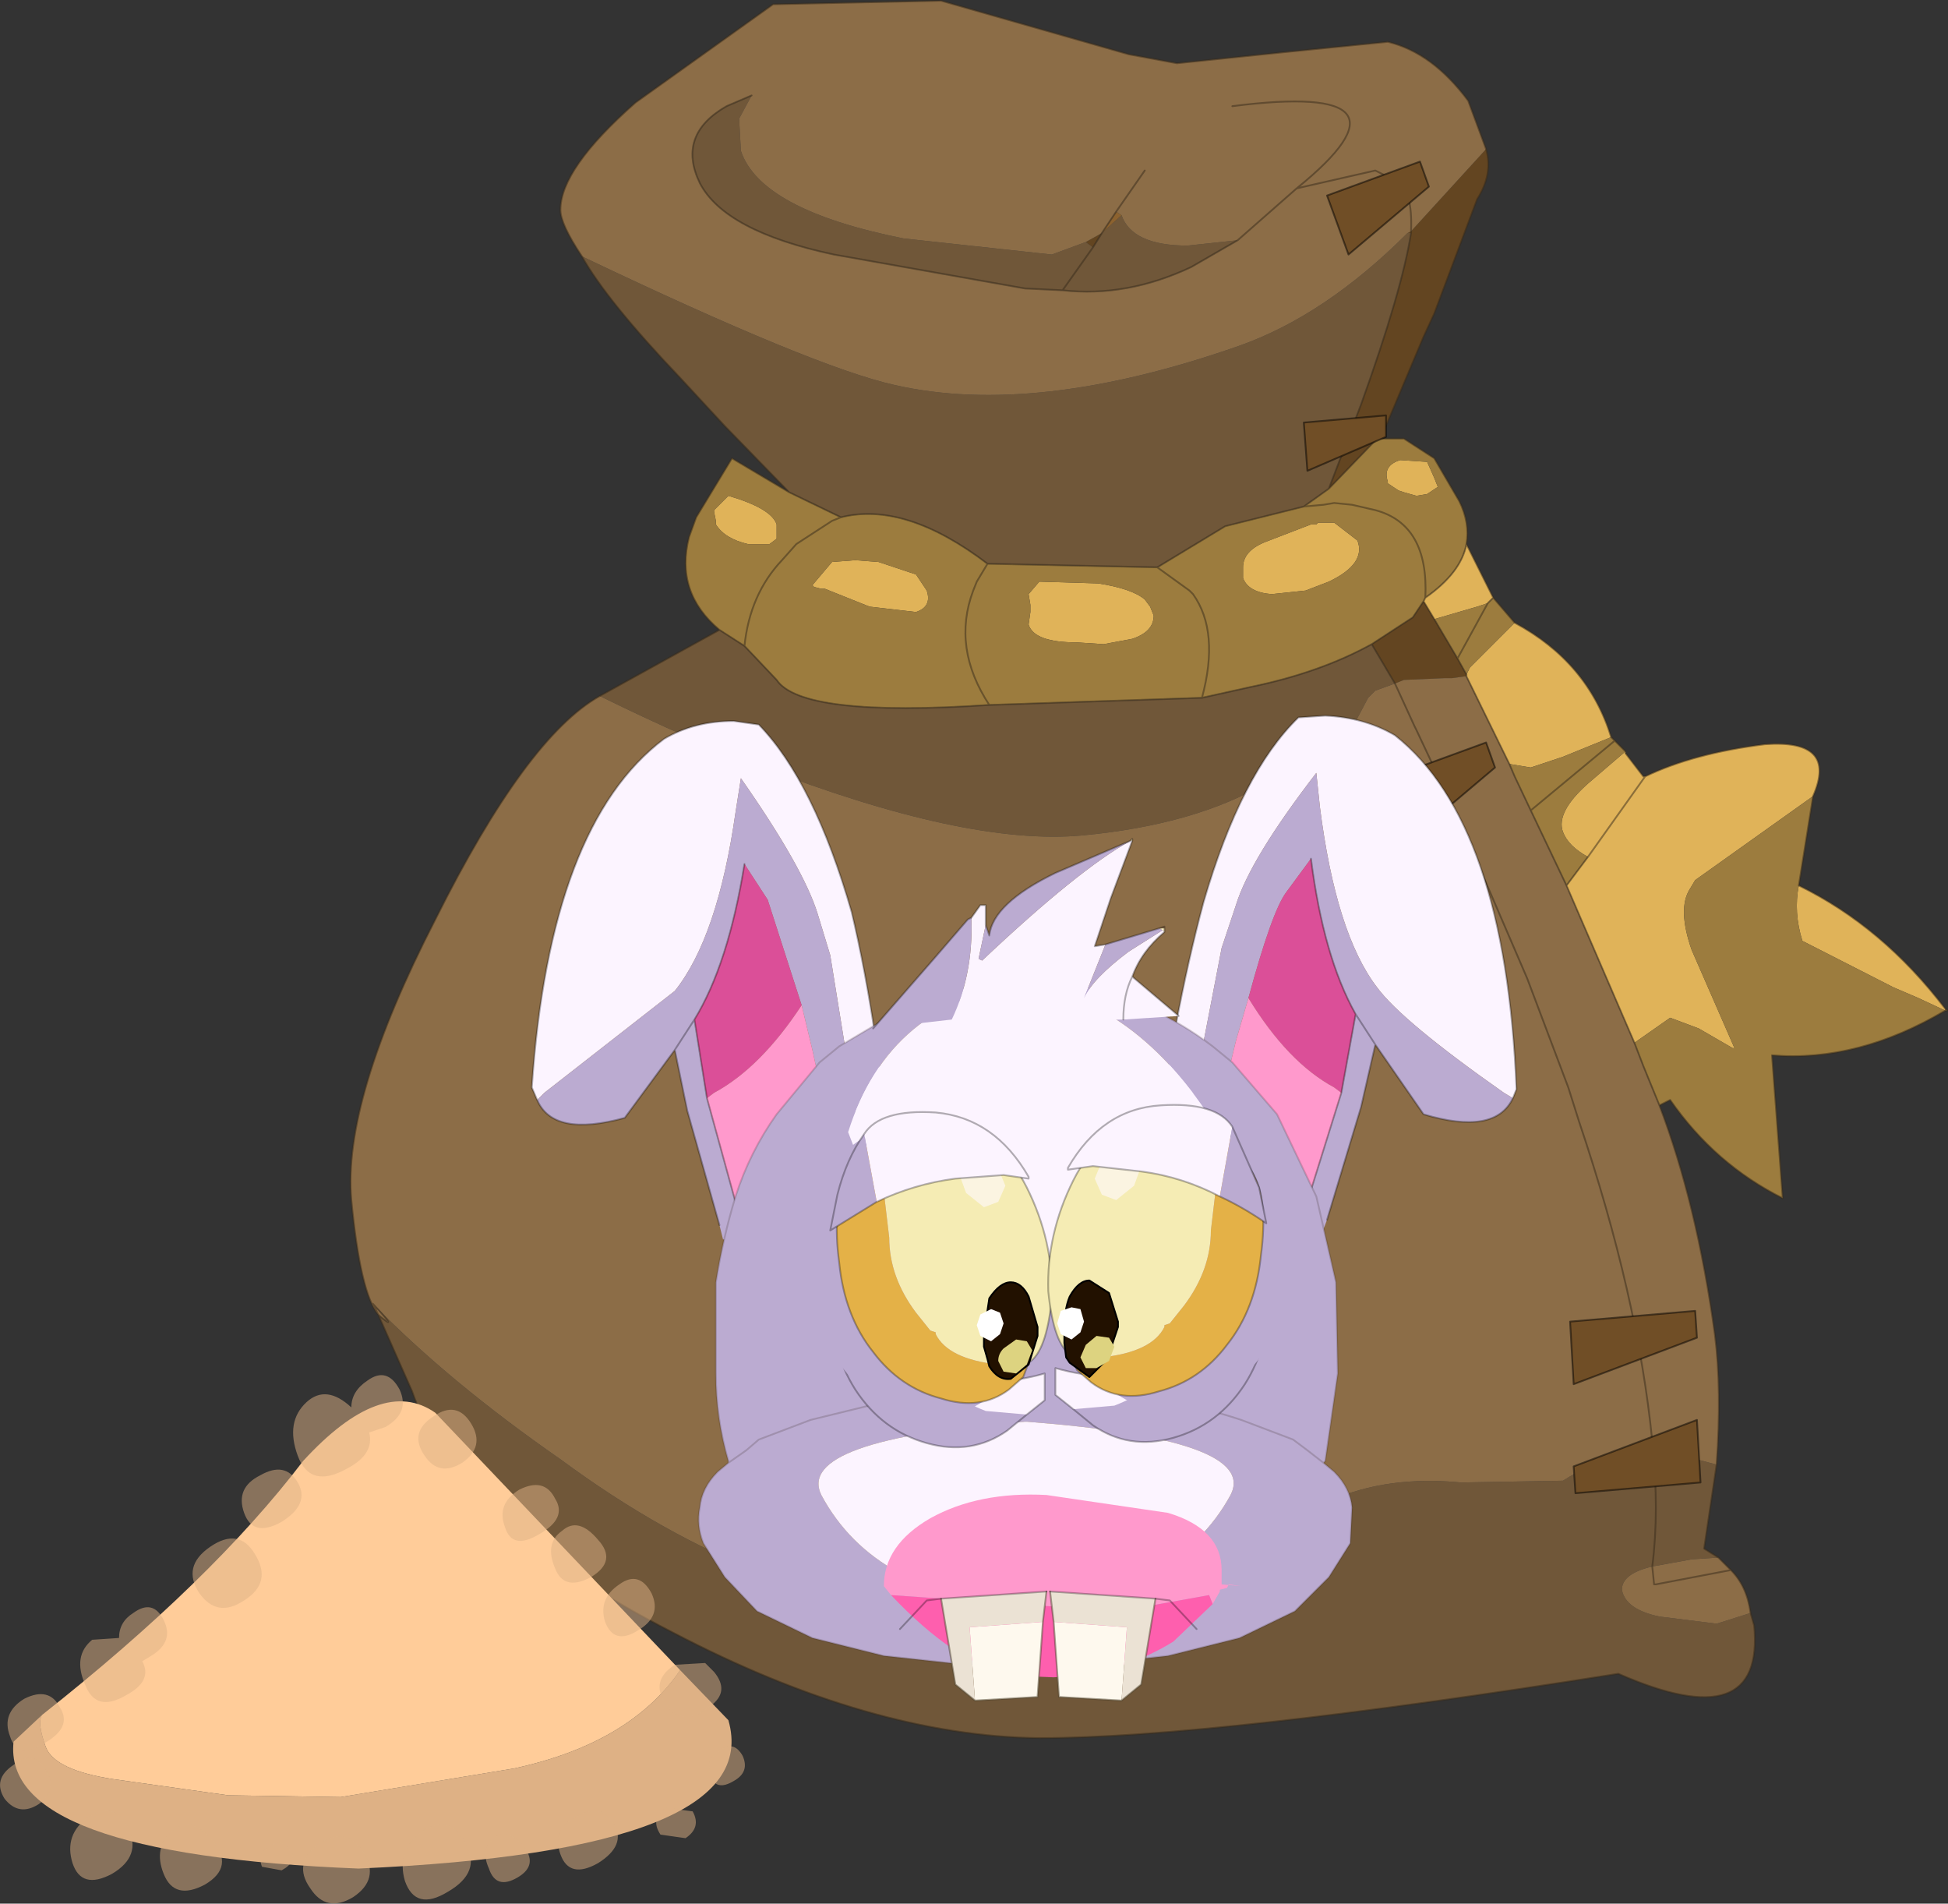 <svg viewBox="0 0 54.504 53.251" xmlns="http://www.w3.org/2000/svg" xmlns:xlink="http://www.w3.org/1999/xlink"><rect x="0" y="0" width="54.504" height="53.251" fill="#333333" stroke="none"/><g transform="translate(-373.02 -273.98)"><use transform="translate(373 273.65)" width="54.5" height="53.6" xlink:href="#a"/><use transform="translate(387.9 294)" width="27.55" height="27.65" xlink:href="#b"/></g><defs><g id="c"><path d="m12.1-14.05.75 1.5-.15.15-.3.1-1.2.35-.3-.5.05-.1q1-.7 1.15-1.5m1.35 2.2q2.05 1.1 2.7 3.2l-1.35.55-.9.3-.6-.1-1.2-2.45v-.05l.1-.2 1.25-1.25m3.1 3.6v.05l.5.65h.05q1.35-.65 3.35-.9Q22.5-8.6 21.8-7l-3.3 2.35-.15.25q-.35.55.05 1.7L19.6.05h-.05L18.6-.5l-.8-.3-1 .7-1.9-4.4.6-.8q-.55-.3-.7-.7-.2-.55.7-1.35l1.05-.9M21.4-4.5q2.35 1.15 4.1 3.45V-1l-.75-.35-.7-.3-2.55-1.3q-.25-.8-.1-1.55M11-16.35l.2.45.1.25-.3.2-.3.05-.35-.1-.15-.05-.3-.2v-.05q-.15-.45.35-.6l.75.05M5.85-13.3v-.1q0-.45.6-.7l1.3-.5h.15l.05-.05h.45l.65.5q.25.65-.8 1.15l-.65.25-.95.1q-.65-.05-.8-.45v-.2m-5.7.3 1.65.05q.95.15 1.3.45l.15.2.1.25q0 .45-.6.65l-.8.15-.75-.05q-1.2 0-1.35-.5l.05-.35v-.2l-.05-.3.3-.35M17.1-7.55 15.5-5.3l1.6-2.25m-26-7.05v-.1l-.05-.25V-15l.4-.4q1.2.35 1.35.8v.4l-.2.15H-8q-.65-.15-.9-.55m2.95 1.8-.2-.05-.05-.05.55-.65.65-.05.65.05 1.05.35.3.45q.15.45-.3.6l-1.3-.15-1.25-.5h-.1" fill="#e0b359" fill-rule="evenodd" transform="translate(28.95 29.6)"/><path d="M9.7-17h.65l.85.55.7 1.2q.3.6.2 1.2-.15.8-1.15 1.5l-.05.1-.3.45-1.15.75q-1.45.8-3.4 1.2l-1.35.3q.5-1.85-.25-2.9l-.1-.1-.9-.65.9.65.1.1q.75 1.05.25 2.9l-5.95.2q-5.25.35-5.95-.7l-.9-.95q.15-1.45 1.05-2.4l.4-.45 1-.65.25-.1-.25.1-1 .65-.4.45q-.9.95-1.05 2.4l-.7-.45q-1.25-1.05-.85-2.6l.2-.55 1-1.65 1.6.95 1.45.7q1.8-.45 4.1 1.3l4.75.1 1.9-1.15 2.2-.55.55-.05.3-.05.5.05.65.15q1.5.4 1.4 2.45.1-2.05-1.4-2.45l-.65-.15-.5-.05-.3.05-.55.05.7-.5L9.6-17h.1m3.15 4.45.6.7-1.25 1.25-.1.2-.25-.45-.65-1.1 1.2-.35.3-.1.15-.15m3.3 3.9.4.4-1.05.9q-.9.8-.7 1.35.15.4.7.7l-.6.8-1-2.1-.45-.95-.15-.35.6.1.9-.3 1.35-.55M21.8-7l-.4 2.5q-.15.75.1 1.55l2.55 1.3.7.3.75.35v-.05l.05.05h-.05Q23.05.45 20.65.25l.3 4q-1.9-.95-3.15-2.75l-.3.15-.45-1.1-.25-.65 1-.7.8.3.95.55h.05L18.4-2.7q-.4-1.15-.05-1.7l.15-.25L21.8-7M11-16.35l-.75-.05q-.5.15-.35.6v.05l.3.2.15.05.35.1.3-.05.3-.2-.1-.25-.2-.45M.15-13l-.3.35.05.3v.2l-.05.35q.15.5 1.35.5l.75.05.8-.15q.6-.2.6-.65l-.1-.25-.15-.2q-.35-.3-1.3-.45L.15-13m5.7-.3v.2q.15.4.8.45l.95-.1.65-.25q1.05-.5.8-1.15l-.65-.5h-.45l-.05.05h-.15l-1.3.5q-.6.25-.6.7v.1m10.4 4.75L13.9-6.6l2.35-1.95m-4.4-2.3.85-1.55-.85 1.55M-8.9-14.6q.25.4.9.55h.6l.2-.15v-.4q-.15-.45-1.35-.8l-.4.4v.05l.05.25v.1m2.95 1.8h.1l1.25.5 1.3.15q.45-.15.3-.6l-.3-.45-1.05-.35-.65-.05-.65.05-.55.65.05.05.2.05m4.65-.7-.3.5-.1.25q-.6 1.6.45 3.2-1.05-1.6-.45-3.2l.1-.25.3-.5" fill="#9c7c3e" fill-rule="evenodd" transform="translate(28.95 29.6)"/><path d="M12.65-25.1q.2.7-.25 1.4l-1.2 3.2-.3.65L9.7-17h-.1l-1.35 1.4.9-2.35q1.15-3.2 1.4-4.8v-.05l2.1-2.3m-2.2 2.35.1-.05v.05h-.1m-9 .25.45-.25-.25.4-.2-.15m8 11.25L10.6-12l.3-.45.3.5.65 1.1.25.45v.05h-.05l-.35.05h-.2l-1.15.05-.25.1-.65-1.1" fill="#634521" fill-rule="evenodd" transform="translate(28.95 29.6)"/><path d="m19.1 11.7-.35 2.35.4.25-.75.05-1.1.2q-.85.2-.85.65.1.55 1.05.75l1.6.2.95-.3.1.35q.3 3.15-3.8 1.35Q5 19.35.15 19.35q-4.7-.05-10.25-2.95-6.05-3.1-7.3-6.75l-.95-2.15.05.05q.55.45-.2-.35 2.15 2.2 5.25 4.35Q-7.5 15.8-1.9 15.9q5.55-.05 7.1-1.3t3.1-1.9q1.6-.7 3.65-.5l2.85-.05q.7-.45 2.3-1.1l.2.1q.3 0 .85.3l.95.25M-12.15-9.8l3.35-1.85.7.45.9.95q.7 1.05 5.95.7l5.95-.2 1.35-.3q1.95-.4 3.4-1.2l.65 1.1-.55.2-.2.2-.45.85-2.35 1.5q-2 1.2-5.2 1.5-3.25.3-9.05-1.95-1.8-.65-4.45-1.95m5.3-5.7-1.8-1.85-1.25-1.35q-2.05-2.15-2.75-3.4 6.5 3.1 8.75 3.6 3.95.9 9.65-1.1 2.4-.85 4.7-3.15h.1q-.25 1.6-1.4 4.8l-.9 2.35-.7.5-2.2.55-1.9 1.15-4.75-.1q-2.3-1.75-4.1-1.3l-1.45-.7M5.7-22.55l-1.3.75q-1.8.85-3.6.65l-1.05-.05-5.35-.95q-3.05-.65-3.75-2-.65-1.35.75-2.15l.7-.3-.35.65.05.9q.55 1.65 4.55 2.45l4.15.45.95-.35.2.15-.85 1.2.85-1.2.25-.4.55-.5q.3.85 1.85.85l1.4-.15m11.6 37.1q.2-1.6 0-3.4.2 1.8 0 3.4" fill="#705739" fill-rule="evenodd" transform="translate(28.95 29.6)"/><path d="m1.9-22.75.4-.6.15.1-.55.5m15.2 33.8h.2v.1l-.2-.1" fill="#8c622f" fill-rule="evenodd" transform="translate(28.95 29.6)"/><path d="M-12.65-22.1q-.6-.9-.6-1.3 0-1.15 2.1-3l3.85-2.75 4.7-.1 5.25 1.5L4-27.5l2.9-.3 3-.3q1.25.3 2.25 1.65l.5 1.35-2.1 2.3-.1.05q-2.3 2.3-4.7 3.15-5.7 2-9.65 1.1-2.25-.5-8.75-3.6M17.5 1.65q1.05 2.75 1.55 6.4.2 1.55.05 3.65l-.95-.25q-.55-.3-.85-.3v-.1Q16.9 7 15.25 2.1l-.3-.95L13.8-1.9l-1.7-3.95-.6-1.3-.8-1.7-.05-.1-.55-1.2.25-.1 1.15-.05h.2l.35-.05h.05l1.2 2.45.15.35.45.95 1 2.1 1.9 4.4.25.65.45 1.1m1.65 12.65.35.35q.45.45.55 1.2l-.95.3-1.6-.2q-.95-.2-1.05-.75 0-.45.85-.65l1.1-.2.75-.05m-37.5-6.8q-.5-.6-.75-3.2-.25-2.8 2.35-7.85 2.55-5.1 4.6-6.25Q-9.5-8.5-7.7-7.85-1.9-5.6 1.35-5.9q3.2-.3 5.2-1.5L8.9-8.9l.45-.85.2-.2.55-.2.55 1.2.05.1.8 1.7.6 1.3 1.7 3.95 1.15 3.05.3.95Q16.9 7 17.3 11.05h-.2q-1.6.65-2.3 1.1l-2.85.05q-2.05-.2-3.65.5-1.55.65-3.1 1.9t-7.1 1.3q-5.6-.1-11.35-4.35-3.1-2.15-5.25-4.35l.15.3-.15-.3q.75.8.2.35l-.05-.05M5.7-22.55 7.35-24l2.2-.5.6.3q.45.25.4 1.4.05-1.15-.4-1.4l-.6-.3-2.2.5-1.65 1.45-1.4.15q-1.55 0-1.85-.85l-.15-.1-.4.6-.45.25-.95.35-4.15-.45q-4-.8-4.55-2.45l-.05-.9.35-.65-.7.3q-1.4.8-.75 2.15.7 1.35 3.75 2l5.35.95 1.05.05q1.8.2 3.6-.65l1.3-.75M3.1-24.5l-.8 1.15.8-1.15m2.45-1.8q5.5-.7 1.8 2.3 3.7-3-1.8-2.3M19.5 14.65l-2.1.4h-.05l-.05-.5.05.5h.05l2.1-.4" fill="#8c6d47" fill-rule="evenodd" transform="translate(28.95 29.6)"/><path d="M16.3 7.5q-.6-.9-.6-1.3 0-1.15 2.1-3L21.65.45l4.7-.1 5.25 1.5 1.35.25 2.9-.3 3-.3q1.25.3 2.25 1.65l.5 1.35q.2.7-.25 1.4l-1.2 3.2-.3.65-1.2 2.85h.65l.85.55.7 1.2q.3.6.2 1.2l.75 1.5.6.7q2.05 1.1 2.7 3.2l.4.4m0 .05.5.65h.05q1.35-.65 3.35-.9 2.05-.15 1.35 1.45l-.4 2.5q2.35 1.15 4.1 3.45l.05.05h-.05Q52 30.05 49.6 29.85l.3 4q-1.9-.95-3.15-2.75l-.3.15Q47.5 34 48 37.65q.2 1.55.05 3.65l-.35 2.35.4.25.35.35q.45.45.55 1.2l.1.35q.3 3.15-3.8 1.35-11.35 1.8-16.2 1.8-4.7-.05-10.25-2.95-6.05-3.1-7.3-6.75l-.95-2.15q-.5-.6-.75-3.2-.25-2.8 2.35-7.85 2.55-5.1 4.6-6.25l3.35-1.85q-1.25-1.05-.85-2.6l.2-.55 1-1.65 1.6.95-1.8-1.85-1.25-1.35Q17 8.75 16.3 7.5m23.2-.7q.05-1.15-.4-1.4l-.6-.3-2.2.5-1.65 1.45-1.3.75q-1.8.85-3.6.65L28.7 8.4l-5.35-.95q-3.05-.65-3.75-2-.65-1.35.75-2.15l.7-.3m9.8 3.85.4-.6.8-1.15m7.45 1.75V6.8m0 .05q-.25 1.6-1.4 4.8L37.2 14l1.35-1.4h.1m1.25 4.45q1-.7 1.15-1.5m-1.2 1.6.05-.1Q40 15 38.5 14.6l-.65-.15-.5-.05-.3.05-.55.05-2.2.55-1.9 1.15.9.65.1.1q.75 1.05.25 2.9l1.35-.3q1.95-.4 3.4-1.2l1.15-.75.3-.45.3.5m1.5-.45.15-.15m-11.2-9.8.25-.4m-1.1 1.6.85-1.2M37.2 14l-.7.5m2.55 4.95-.65-1.1m2.65.9v-.05l-.25-.45-.65-1.1m4.3 6.65 1.6-2.25m.2 18.6q-.4-4.05-2.05-8.95l-.3-.95-1.15-3.05-1.7-3.95-.6-1.3-.8-1.7-.05-.1-.55-1.2m3.2 2.25.15.35.45.95 2.35-1.95m-2.95.65-1.2-2.45m4.7 10.25.25.65.45 1.1m-2.6-6.15.6-.8m1.3 5.2-1.9-4.4-1-2.1m-1.2-5.8-.85 1.55M36.3 5.6q3.7-3-1.8-2.3M20.85 18.4Q21 16.95 21.9 16l.4-.45 1-.65.25-.1-1.45-.7m5.6 5.95q-1.05-1.6-.45-3.2l.1-.25.3-.5q-2.3-1.75-4.1-1.3m-2.7 3.6.9.95q.7 1.05 5.95.7l5.95-.2m-13.5-1.9.7.45m-10.4 18.4.15.3.05.05q.55.45-.2-.35m35.8 3.85v.1q.2 1.8 0 3.4l.05.5h.05l2.1-.4M32.4 16.2l-4.75-.1" fill="none" stroke="#362a1b" stroke-linecap="round" stroke-linejoin="round" stroke-opacity=".502" stroke-width=".05"/><path d="m15.1 11.75 3.45-1.3.1 1.75-3.5.3-.05-.75" fill="#704e26" fill-rule="evenodd" transform="translate(28.95 29.6)"/><path d="m44.05 41.35.05.75 3.5-.3-.1-1.75z" fill="none" stroke="#000" stroke-linecap="round" stroke-linejoin="round" stroke-opacity=".502" stroke-width=".05"/><path d="m18.55 8.15-3.45 1.3L15 7.7l3.5-.3.05.75" fill="#704e26" fill-rule="evenodd" transform="translate(28.95 29.6)"/><path d="m47.5 37.75-.05-.75-3.5.3.1 1.75z" fill="none" stroke="#000" stroke-linecap="round" stroke-linejoin="round" stroke-opacity=".502" stroke-width=".05"/><path d="m12.9-7.8-2.25 1.9-.6-1.65 2.6-.95.25.7" fill="#704e26" fill-rule="evenodd" transform="translate(28.95 29.6)"/><path d="m41.85 21.8-.25-.7-2.6.95.6 1.65z" fill="none" stroke="#000" stroke-linecap="round" stroke-linejoin="round" stroke-opacity=".502" stroke-width=".05"/><path d="m9.85-17.05-2.2.95-.1-1.35 2.3-.2v.6" fill="#704e26" fill-rule="evenodd" transform="translate(28.95 29.6)"/><path d="M38.8 12.55v-.6l-2.3.2.1 1.35z" fill="none" stroke="#000" stroke-linecap="round" stroke-linejoin="round" stroke-opacity=".502" stroke-width=".05"/><path d="m11.05-24.05-2.25 1.9-.6-1.65 2.6-.95.25.7" fill="#704e26" fill-rule="evenodd" transform="translate(28.95 29.6)"/><path d="m40 5.55-.25-.7-2.6.95.6 1.65z" fill="none" stroke="#000" stroke-linecap="round" stroke-linejoin="round" stroke-opacity=".502" stroke-width=".05"/><path d="M-27.75 18.7q-.15.2.1.9.25.65 1.9.9l3.2.45 3.15.05 4.85-.8q3.25-.7 4.65-2.75l1.35 1.4Q-7.5 22.5-18.9 23q-10-.4-9.65-3.55l.8-.75" fill="#deb185" fill-rule="evenodd" transform="translate(28.95 29.6)"/><path d="M-9.9 17.45q-1.4 2.05-4.65 2.75l-4.85.8-3.15-.05-3.2-.45q-1.65-.25-1.9-.9-.25-.7-.1-.9 4.75-3.75 7.3-7.1 2.2-2.4 3.7-1.35l6.85 7.2" fill="#fc9" fill-rule="evenodd" transform="translate(28.95 29.6)"/><path d="M-8.95 17.5q.45.55-.1.95l-.2.15q-.65.4-1.05-.2-.45-.65.25-1.1l.85-.05.25.25m-3.45-2.65q-.75.4-1-.25-.3-.7.2-1.05.45-.4 1 .25.55.6-.2 1.05m1.7.45q.3.65-.4 1.05-.65.4-.9-.25-.2-.65.4-1.05.55-.4.9.25m-4.1-1.85q-.25-.65.4-1.05.7-.35 1 .25.35.55-.45 1-.75.45-.95-.2m4.5 7.85.75.1q.25.45-.2.75l-.7-.1q-.3-.45.15-.75m-2.95 1.3q-.25-.7.45-1.05.7-.4 1.05.2t-.45 1.1q-.8.45-1.05-.25m-1.05-.25q.45.55-.15.9t-.8-.25q-.25-.55.15-.85.35-.3.8.2m5.25-1.95q-.15-.45.25-.7.4-.3.65.15.2.45-.25.7-.5.3-.65-.15m-11.55-8.2q.35.6-.45 1.1-.8.45-1.05-.25t.45-1.05q.7-.4 1.05.2m.25-2.25q.55-.5 1.25.15 0-.45.45-.75.55-.4.9.25.3.65-.4 1.05l-.45.15q.15.6-.6 1-1.05.6-1.4-.35t.25-1.5m3.3 1.5q-.45-.65.25-1.1.65-.45 1.05.2t-.25 1.1q-.65.4-1.05-.2m-9.3 5.15.75-.05q0-.45.4-.7.55-.4.85.2t-.35 1l-.25.15q.3.55-.45.95-.85.5-1.15-.3-.35-.8.2-1.25m-.9 1.9q.35.55-.45 1-.75.45-.95-.2-.25-.65.4-1.05.7-.35 1 .25m.35 4.35q-.25-.8.45-1.3.7-.45 1.1.3.4.8-.45 1.3-.85.45-1.1-.3m-1.9-1.8q-.35-.55.25-.95.55-.45.9.15.35.55-.2.95-.55.35-.95-.15m5.75-7.05q.8-.55 1.25.2.5.8-.3 1.3-.75.5-1.25-.2-.5-.75.3-1.3m1.45 8.95q-.15-.4.25-.6.35-.2.55.15.2.3-.25.55l-.55-.1m-2.75.2q-.3-.75.25-1.2.5-.45 1.1.25.65.75-.2 1.25-.85.45-1.15-.3m6.75.2q-.25-.85.5-1.4.75-.5 1.2.35.45.8-.5 1.35-.9.55-1.2-.3m-1.15-.8q.45.75-.3 1.25-.75.45-1.2-.25-.5-.7.25-1.25.75-.5 1.25.25" fill="#deb185" fill-opacity=".502" fill-rule="evenodd" transform="translate(28.95 29.6)"/></g><g id="b"><path d="m388.05 304.75-.15-.35q.5-7.35 3.7-9.75.85-.5 1.95-.5l.7.1q1.55 1.6 2.6 5.25.75 3.15 1.15 7.65l-.45.25-.2.1-1.1-6.8-.35-1.15q-.4-1.3-2.15-3.8l-.15.95q-.5 3.5-1.7 5l-3.65 2.85-.2.2" fill="#fcf4ff" fill-rule="evenodd" transform="translate(-387.9 -294)"/><path d="m397.35 307.5-.65.2-.95-4.35-.3-1.25-.95-2.95-.65-1q-.45 2.8-1.4 4.35l-.55.85.55-.85.35 2.2 1.1 4-.65-.05-.1-.4-.9-3.2-.35-1.7-1.4 1.9q-2 .55-2.45-.5l.2-.2 3.65-2.85q1.2-1.5 1.7-5l.15-.95q1.75 2.5 2.15 3.8l.35 1.15 1.1 6.8" fill="#bbabd1" fill-rule="evenodd" transform="translate(-387.9 -294)"/><path d="M392.45 302.5q.95-1.55 1.4-4.35l.65 1 .95 2.95q-1.15 1.75-2.45 2.45l-.2.15-.35-2.2" fill="#db4f98" fill-rule="evenodd" transform="translate(-387.9 -294)"/><path d="m396.7 307.7-2.15.7-.65.3-1.1-4 .2-.15q1.3-.7 2.45-2.45l.3 1.25.95 4.35" fill="#f9c" fill-rule="evenodd" transform="translate(-387.9 -294)"/><path d="M.15 10.75 0 10.4Q.5 3.05 3.7.65q.85-.5 1.95-.5l.7.1q1.55 1.6 2.6 5.25.75 3.15 1.15 7.65m-4.85 1.1-.9-3.2L4 9.35l-1.4 1.9q-2 .55-2.45-.5M4 9.35l.55-.85q.95-1.55 1.4-4.35M4.9 10.7l1.1 4m-1.1-4-.35-2.2" fill="none" stroke="#000" stroke-linecap="round" stroke-linejoin="round" stroke-opacity=".302" stroke-width=".05"/><path d="m415.35 304.7.1-.25q-.3-7.45-3.4-9.9-.85-.5-1.95-.55l-.75.05q-1.6 1.55-2.65 5.15-.85 3.15-1.45 7.65l.55.25.1.15 1.3-6.75.4-1.2q.4-1.3 2.25-3.7l.1.95q.45 3.55 1.6 5.05.7.95 3.55 2.95l.25.15" fill="#fcf4ff" fill-rule="evenodd" transform="translate(-387.9 -294)"/><path d="m405.9 307.25.65.2 1.05-4.35.35-1.2q.65-2.4 1.05-2.95l.7-.95q.35 2.75 1.25 4.35l.55.85-.55-.85-.4 2.2-1.25 4 .7-.05.15-.4.95-3.15.4-1.75 1.35 1.95q2 .6 2.5-.45l-.25-.15q-2.85-2-3.55-2.95-1.15-1.5-1.6-5.05l-.1-.95q-1.85 2.4-2.25 3.7l-.4 1.2-1.3 6.75" fill="#bbabd1" fill-rule="evenodd" transform="translate(-387.9 -294)"/><path d="m409.7 298-.7.95q-.4.55-1.05 2.95 1.1 1.8 2.4 2.5l.2.15.4-2.2q-.9-1.6-1.25-4.35" fill="#db4f98" fill-rule="evenodd" transform="translate(-387.9 -294)"/><path d="m406.55 307.45 2.15.75.6.35 1.25-4-.2-.15q-1.3-.7-2.4-2.5l-.35 1.2-1.05 4.35" fill="#f9c" fill-rule="evenodd" transform="translate(-387.9 -294)"/><path d="m27.45 10.7.1-.25q-.3-7.45-3.4-9.9Q23.3.05 22.2 0l-.75.05Q19.85 1.6 18.8 5.2q-.85 3.15-1.45 7.65m4.9 1.25.95-3.15.4-1.75 1.35 1.95q2 .6 2.5-.45m-4.4-2.35q-.9-1.6-1.25-4.35m1.8 5.2-.55-.85-.4 2.2-1.25 4" fill="none" stroke="#000" stroke-linecap="round" stroke-linejoin="round" stroke-opacity=".302" stroke-width=".05"/><path d="M401.7 320.5h-.05l-1.6.05-2.3-.25-2-.5-1.55-.75-.9-.95-.6-.95q-.2-.5-.1-1 .05-.55.5-1l.3-.25v-.05q-.35-1.2-.35-2.45v-2.55q.2-1.25.55-2.4.4-1.25 1.15-2.3l1.2-1.45.55-.45 1.85-1.1 2.5-.8.85-.1h.05l.85.1 2.5.8q1 .45 1.85 1.1l.55.45 1.25 1.45 1.1 2.3.55 2.4.05 2.55-.35 2.45-.05.05.3.25q.45.45.5 1l-.05 1-.6.95-.95.95-1.55.75-2 .5-2.3.25-1.6-.05h-.1.05-.05m.05-12.5v.05-.05m0-6.45-.05-.05q-3.8.5-4.95 4.15 1 2.7 2.6 3.05l3.35.45q3.85-.65 4.5-3.4-2.25-3.75-5.45-4.2m-2.9 11.5-.9.1-2.25.55-1.45.55-.35.3-.5.35.5-.35.35-.3 1.45-.55 2.25-.55.9-.1m5.75 0 .9.1q1.2.2 2.25.55l1.45.55.4.3.45.35-.45-.35-.4-.3-1.45-.55q-1.05-.35-2.25-.55l-.9-.1m-2.85.7h-.05q-6.45.5-5.7 2.05 1.5 2.8 5.7 3.1h.05q4.2-.35 5.7-3.1.8-1.55-5.7-2.05" fill="#bbabd1" fill-rule="evenodd" transform="translate(-387.9 -294)"/><path d="M401.75 301.55q3.2.45 5.45 4.2-.65 2.75-4.5 3.4l-3.35-.45q-1.6-.35-2.6-3.05 1.15-3.65 4.95-4.15l.05.05m0 6.45v.05-.05m0 5.75q6.5.5 5.7 2.05-1.5 2.75-5.7 3.1h-.05q-4.2-.3-5.7-3.1-.75-1.55 5.7-2.05h.05" fill="#fcf4ff" fill-rule="evenodd" transform="translate(-387.9 -294)"/><path d="M13.8 26.5h-.05l-1.6.05-2.3-.25-2-.5-1.55-.75-.9-.95-.6-.95q-.2-.5-.1-1 .05-.55.5-1l.3-.25v-.05q-.35-1.2-.35-2.45v-2.55q.2-1.25.55-2.4.4-1.25 1.15-2.3l1.2-1.45.55-.45 1.85-1.1 2.5-.8.85-.1h.05l.85.1 2.5.8q1 .45 1.85 1.1l.55.45 1.25 1.45 1.1 2.3.55 2.4.05 2.55-.35 2.45-.05.05.3.25q.45.45.5 1l-.05 1-.6.95-.95.95-1.55.75-2 .5-2.3.25-1.6-.05h-.1.05m8.3-5.6-.45-.35-.4-.3-1.45-.55q-1.05-.35-2.25-.55l-.9-.1M5.5 20.9l.5-.35.35-.3 1.45-.55 2.25-.55.9-.1" fill="none" stroke="#332720" stroke-linecap="round" stroke-linejoin="round" stroke-opacity=".2" stroke-width=".05"/><path d="m401.75 313.55-.55.45q-1 .7-2.25.35t-2-1.5q-.7-1.1-.7-2.65 1.25 1.65 2.95 2.2.25.6 1.4 1.05l1.15.1" fill="#bbabd1" fill-rule="evenodd" transform="translate(-387.9 -294)"/><path d="m401.75 313.55-1.15-.1q-1.15-.45-1.4-1.05 1.5.45 3.05 0v.75l-.5.4" fill="#fcf4ff" fill-rule="evenodd" transform="translate(-387.9 -294)"/><path d="M11.3 18.4q-1.7-.55-2.95-2.2 0 1.55.7 2.65.75 1.15 2 1.5T13.3 20l.55-.45M11.3 18.4q1.5.45 3.05 0v.75l-.5.4" fill="none" stroke="#000" stroke-linecap="round" stroke-linejoin="round" stroke-opacity=".302" stroke-width=".05"/><path d="M402.05 309.85q.05 1.7-.9 2.75-.9 1.1-2.25 1-1.3-.1-2.3-1.35-1-1.3-1.05-2.95-.1-1.65.85-2.8.85-1.1 2.25-.95 1.3.05 2.3 1.35 1 1.25 1.1 2.95" fill="#bbabd1" fill-rule="evenodd" transform="translate(-387.9 -294)"/><path d="M397.55 305.65q.45-.6 1.95-.3 1.5.35 2.25 1.85t.7 3.1q-.15 1.5-.65 1.8h-.85v.05q-1.4-.15-1.75-.85v-.05l-.15-.05-.4-.5q-.75-1-.75-2.1l-.35-2.95" fill="#f5ecb4" fill-rule="evenodd" transform="translate(-387.9 -294)"/><path d="m401.8 312.1-.15.4-.4.35q-.8.6-1.9.25-1.15-.3-1.9-1.3-.8-1-.95-2.5-.2-1.5.2-2.25.35-.85.85-1.4l.35 2.95q0 1.1.75 2.1l.4.5.15.05v.05q.35.7 1.75.85v-.05h.85" fill="#e4b147" fill-rule="evenodd" transform="translate(-387.9 -294)"/><path d="M9.65 11.65q.45-.6 1.95-.3 1.5.35 2.25 1.85t.7 3.1q-.15 1.5-.65 1.8l-.15.4-.4.35q-.8.6-1.9.25-1.15-.3-1.9-1.3-.8-1-.95-2.5-.2-1.5.2-2.25.35-.85.85-1.4z" fill="none" stroke="#000" stroke-linecap="round" stroke-linejoin="round" stroke-opacity=".302" stroke-width=".05"/><path d="m401.15 307.15-.2.45-.4.15-.5-.4-.2-.55q-.05-.3.15-.5l.45-.1.45.35.25.6" fill="#fbf4e1" fill-rule="evenodd" transform="translate(-387.9 -294)"/><path d="M400.7 310.3q.3-.45.6-.45t.5.4l.25.85v.25l-.25.8-.5.4q-.35.05-.6-.35l-.05-.2-.1-.35v-.35l.15-1" fill="#210" fill-rule="evenodd" transform="translate(-387.9 -294)"/><path d="M12.8 16.3q.3-.45.6-.45t.5.4l.25.85v.25l-.25.8-.5.4q-.35.05-.6-.35l-.05-.2-.1-.35v-.35z" fill="none" stroke="#000" stroke-linecap="round" stroke-linejoin="round" stroke-width=".05"/><path d="m401 311.3-.25.2-.3-.15-.1-.3.1-.3.3-.15.25.1.1.3-.1.3" fill="#fff" fill-rule="evenodd" transform="translate(-387.9 -294)"/><path d="m401.75 312.15-.3.25-.35-.05-.15-.3q0-.2.15-.35l.35-.25.3.05.15.25-.15.4" fill="#ddd380" fill-rule="evenodd" transform="translate(-387.9 -294)"/><path d="m397.55 307.6-.35-1.9q.45-.7 2-.6 1.65.15 2.6 1.8v.05l-.7-.1-1.35.1q-1.15.15-2.2.65" fill="#fcf4ff" fill-rule="evenodd" transform="translate(-387.9 -294)"/><path d="m397.2 305.7.35 1.9-1.3.8.2-1q.25-1 .75-1.7" fill="#bbabd1" fill-rule="evenodd" transform="translate(-387.9 -294)"/><path d="M9.65 13.6q1.05-.5 2.2-.65l1.35-.1.7.1v-.05q-.95-1.65-2.6-1.8-1.55-.1-2 .6-.5.7-.75 1.7l-.2 1z" fill="none" stroke="#000" stroke-linecap="round" stroke-linejoin="round" stroke-opacity=".302" stroke-width=".05"/><path d="M405.6 312.25q-.25.6-1.4 1.05l-1.15.1.55.45q1 .7 2.25.35t2-1.5q.7-1.1.7-2.65-1.25 1.65-2.95 2.2" fill="#bbabd1" fill-rule="evenodd" transform="translate(-387.9 -294)"/><path d="m403.05 313.4 1.15-.1q1.15-.45 1.4-1.05-1.5.45-3.05 0v.75l.5.4" fill="#fcf4ff" fill-rule="evenodd" transform="translate(-387.9 -294)"/><path d="M17.7 18.25q1.7-.55 2.95-2.2 0 1.55-.7 2.65-.75 1.15-2 1.5t-2.25-.35l-.55-.45-.5-.4v-.75q1.55.45 3.05 0z" fill="none" stroke="#000" stroke-linecap="round" stroke-linejoin="round" stroke-opacity=".302" stroke-width=".05"/><path d="M402.75 309.65q-.05 1.7.9 2.75.9 1.1 2.25 1 1.3-.1 2.3-1.35 1-1.3 1.05-2.95.1-1.65-.85-2.8-.85-1.1-2.25-.95-1.3.05-2.3 1.35-1 1.25-1.1 2.95" fill="#bbabd1" fill-rule="evenodd" transform="translate(-387.9 -294)"/><path d="M407.25 305.45q-.45-.6-1.95-.3-1.5.35-2.25 1.85t-.7 3.1q.15 1.5.65 1.8h.85v.05q1.4-.15 1.75-.85v-.05l.15-.05.4-.5q.75-1 .75-2.1l.35-2.95" fill="#f5ecb4" fill-rule="evenodd" transform="translate(-387.9 -294)"/><path d="m403 311.9.15.4.4.35q.8.6 1.9.25 1.15-.3 1.9-1.3.8-1 .95-2.5.2-1.5-.2-2.25l-.85-1.4-.35 2.95q0 1.1-.75 2.1l-.4.5-.15.05v.05q-.35.7-1.75.85v-.05H403" fill="#e4b147" fill-rule="evenodd" transform="translate(-387.9 -294)"/><path d="M19.35 11.45q-.45-.6-1.95-.3-1.5.35-2.25 1.85t-.7 3.1q.15 1.5.65 1.8l.15.4.4.35q.8.6 1.9.25 1.15-.3 1.9-1.3.8-1 .95-2.5.2-1.5-.2-2.25z" fill="none" stroke="#000" stroke-linecap="round" stroke-linejoin="round" stroke-opacity=".302" stroke-width=".05"/><path d="m403.65 306.95.2.45.4.15.5-.4.2-.55-.15-.5-.45-.1-.45.35-.25.6" fill="#fbf4e1" fill-rule="evenodd" transform="translate(-387.9 -294)"/><path d="M402.95 310.25q.25-.45.55-.45l.55.35.25.8v.15l-.3.9-.5.5-.55-.4-.1-.15-.05-.4v-.35q0-.6.15-.95" fill="#210" fill-rule="evenodd" transform="translate(-387.9 -294)"/><path d="M15.05 16.25q.25-.45.55-.45l.55.35.25.8v.15l-.3.9-.5.5-.55-.4-.1-.15-.05-.4v-.35q0-.6.15-.95z" fill="none" stroke="#000" stroke-linecap="round" stroke-linejoin="round" stroke-width=".05"/><path d="m403.25 311.25-.25.2-.3-.15-.1-.3.1-.35.3-.1.25.05.1.35-.1.3" fill="#fff" fill-rule="evenodd" transform="translate(-387.9 -294)"/><path d="m404.05 312.05-.35.2h-.3l-.15-.3.15-.35.3-.25.35.05.15.25-.15.4" fill="#ddd380" fill-rule="evenodd" transform="translate(-387.9 -294)"/><path d="M407.5 305.5q-.45-.7-2-.6-1.65.1-2.6 1.75v.05l.7-.1 1.35.15q1.15.15 2.2.7l.35-1.95" fill="#fcf4ff" fill-rule="evenodd" transform="translate(-387.9 -294)"/><path d="m407.5 305.5-.35 1.95q.65.3 1.3.75l-.2-1-.75-1.7" fill="#bbabd1" fill-rule="evenodd" transform="translate(-387.9 -294)"/><path d="M19.25 13.45q-1.05-.55-2.2-.7l-1.35-.15-.7.1v-.05q.95-1.65 2.6-1.75 1.55-.1 2 .6m-.35 1.95q.65.3 1.3.75l-.2-1-.75-1.7" fill="none" stroke="#000" stroke-linecap="round" stroke-linejoin="round" stroke-opacity=".302" stroke-width=".05"/><path d="M405.45 299.95h.15v.1l-.05-.05-.1-.05m-.75-2.45h-.05l.05-.05v.05" fill="#fcf4c9" fill-rule="evenodd" transform="translate(-387.9 -294)"/><path d="m405.55 300 .05.05q-.65.55-.9 1.25-.25.5-.25 1.2 0-.7.25-1.2l1.3 1.1-1.55.1-4.85.1.05-.1q.6-1.25.55-2.8v-.05l.25-.35h.15v.55l-.2.95.1.05q2.7-2.55 4.15-3.35h.05l-.6 1.6-.45 1.35.3-.05-.6 1.5q.25-.55 1.25-1.3l.95-.6" fill="#fcf4ff" fill-rule="evenodd" transform="translate(-387.9 -294)"/><path d="m405.55 300-.95.6q-1 .75-1.25 1.3l.6-1.5 1.5-.45.1.05m-.9-2.5q-1.45.8-4.15 3.35l-.1-.05.2-.95.1.3q.1-.9 1.85-1.75l2.1-.9m-4.45 2.15v.05q.05 1.55-.55 2.8l-2.2.25 1.7-1.95.95-1.1.1-.05" fill="#bbabd1" fill-rule="evenodd" transform="translate(-387.9 -294)"/><path d="M17.7 6.05V5.9l-.15.05m-1.5.45-.3.05.45-1.35.6-1.6m-4.1 2.35V5.3h-.15l-.25.35m4.25 2.85q0-.7.25-1.2.25-.7.9-1.25m-8.15 2.7 1.7-1.95.95-1.1.1-.05m.4.2.1.3q.1-.9 1.85-1.75l2.1-.9.05-.05v.05m-.75 2.9 1.5-.45m.55 2.45-1.3-1.1" fill="none" stroke="#000" stroke-linecap="round" stroke-linejoin="round" stroke-opacity=".302" stroke-width=".05"/><path d="m397.95 318.6-.2-.25q0-1.15 1.3-1.9 1.35-.75 3.25-.65l3.4.5q1.5.45 1.5 1.6v.4l.55.05-.35-.05-.05.1-.2.05v.05l-.2.35-.1-.25-2.5.45-6.4-.45" fill="#f9c" fill-rule="evenodd" transform="translate(-387.9 -294)"/><path d="m406.95 318.85-1.1 1.05q-1.45.9-3.35 1l-1.2-.05q-1.55-.35-3.35-2.25l6.4.45 2.5-.45.1.25" fill="#fe5fae" fill-rule="evenodd" transform="translate(-387.9 -294)"/><path d="m400.3 321.55-.15-2.05 2.05-.15-.15 2.1-1.75.1" fill="#fef9ee" fill-rule="evenodd" transform="translate(-387.9 -294)"/><path d="m402.2 319.35-2.05.15.15 2.05-.55-.45-.4-2.4 2.95-.2-.1.85" fill="#ebe2d4" fill-rule="evenodd" transform="translate(-387.9 -294)"/><path d="m14.3 25.35.1-.85m-2.95.2.4 2.4.55.45 1.75-.1.15-2.1" fill="none" stroke="#4f442f" stroke-linecap="round" stroke-linejoin="round" stroke-opacity=".502" stroke-width=".05"/><path d="m14.4 24.5-2.95.2-.4.05-.75.8" fill="none" stroke="#000" stroke-linecap="round" stroke-linejoin="round" stroke-opacity=".302" stroke-width=".05"/><path d="m402.5 319.35.15 2.1 1.75.1.15-2.05-2.05-.15" fill="#fef9ee" fill-rule="evenodd" transform="translate(-387.9 -294)"/><path d="m404.4 321.55.55-.45.4-2.4-2.95-.2.1.85 2.05.15-.15 2.05" fill="#ebe2d4" fill-rule="evenodd" transform="translate(-387.9 -294)"/><path d="m14.6 25.35.15 2.1 1.75.1.55-.45.4-2.4m-2.85.65-.1-.85" fill="none" stroke="#4f442f" stroke-linecap="round" stroke-linejoin="round" stroke-opacity=".502" stroke-width=".05"/><path d="m17.45 24.7.4.05.75.8m-4.1-1.05 2.95.2" fill="none" stroke="#000" stroke-linecap="round" stroke-linejoin="round" stroke-opacity=".302" stroke-width=".05"/></g><use width="54.5" height="53.6" xlink:href="#c" id="a"/></defs></svg>